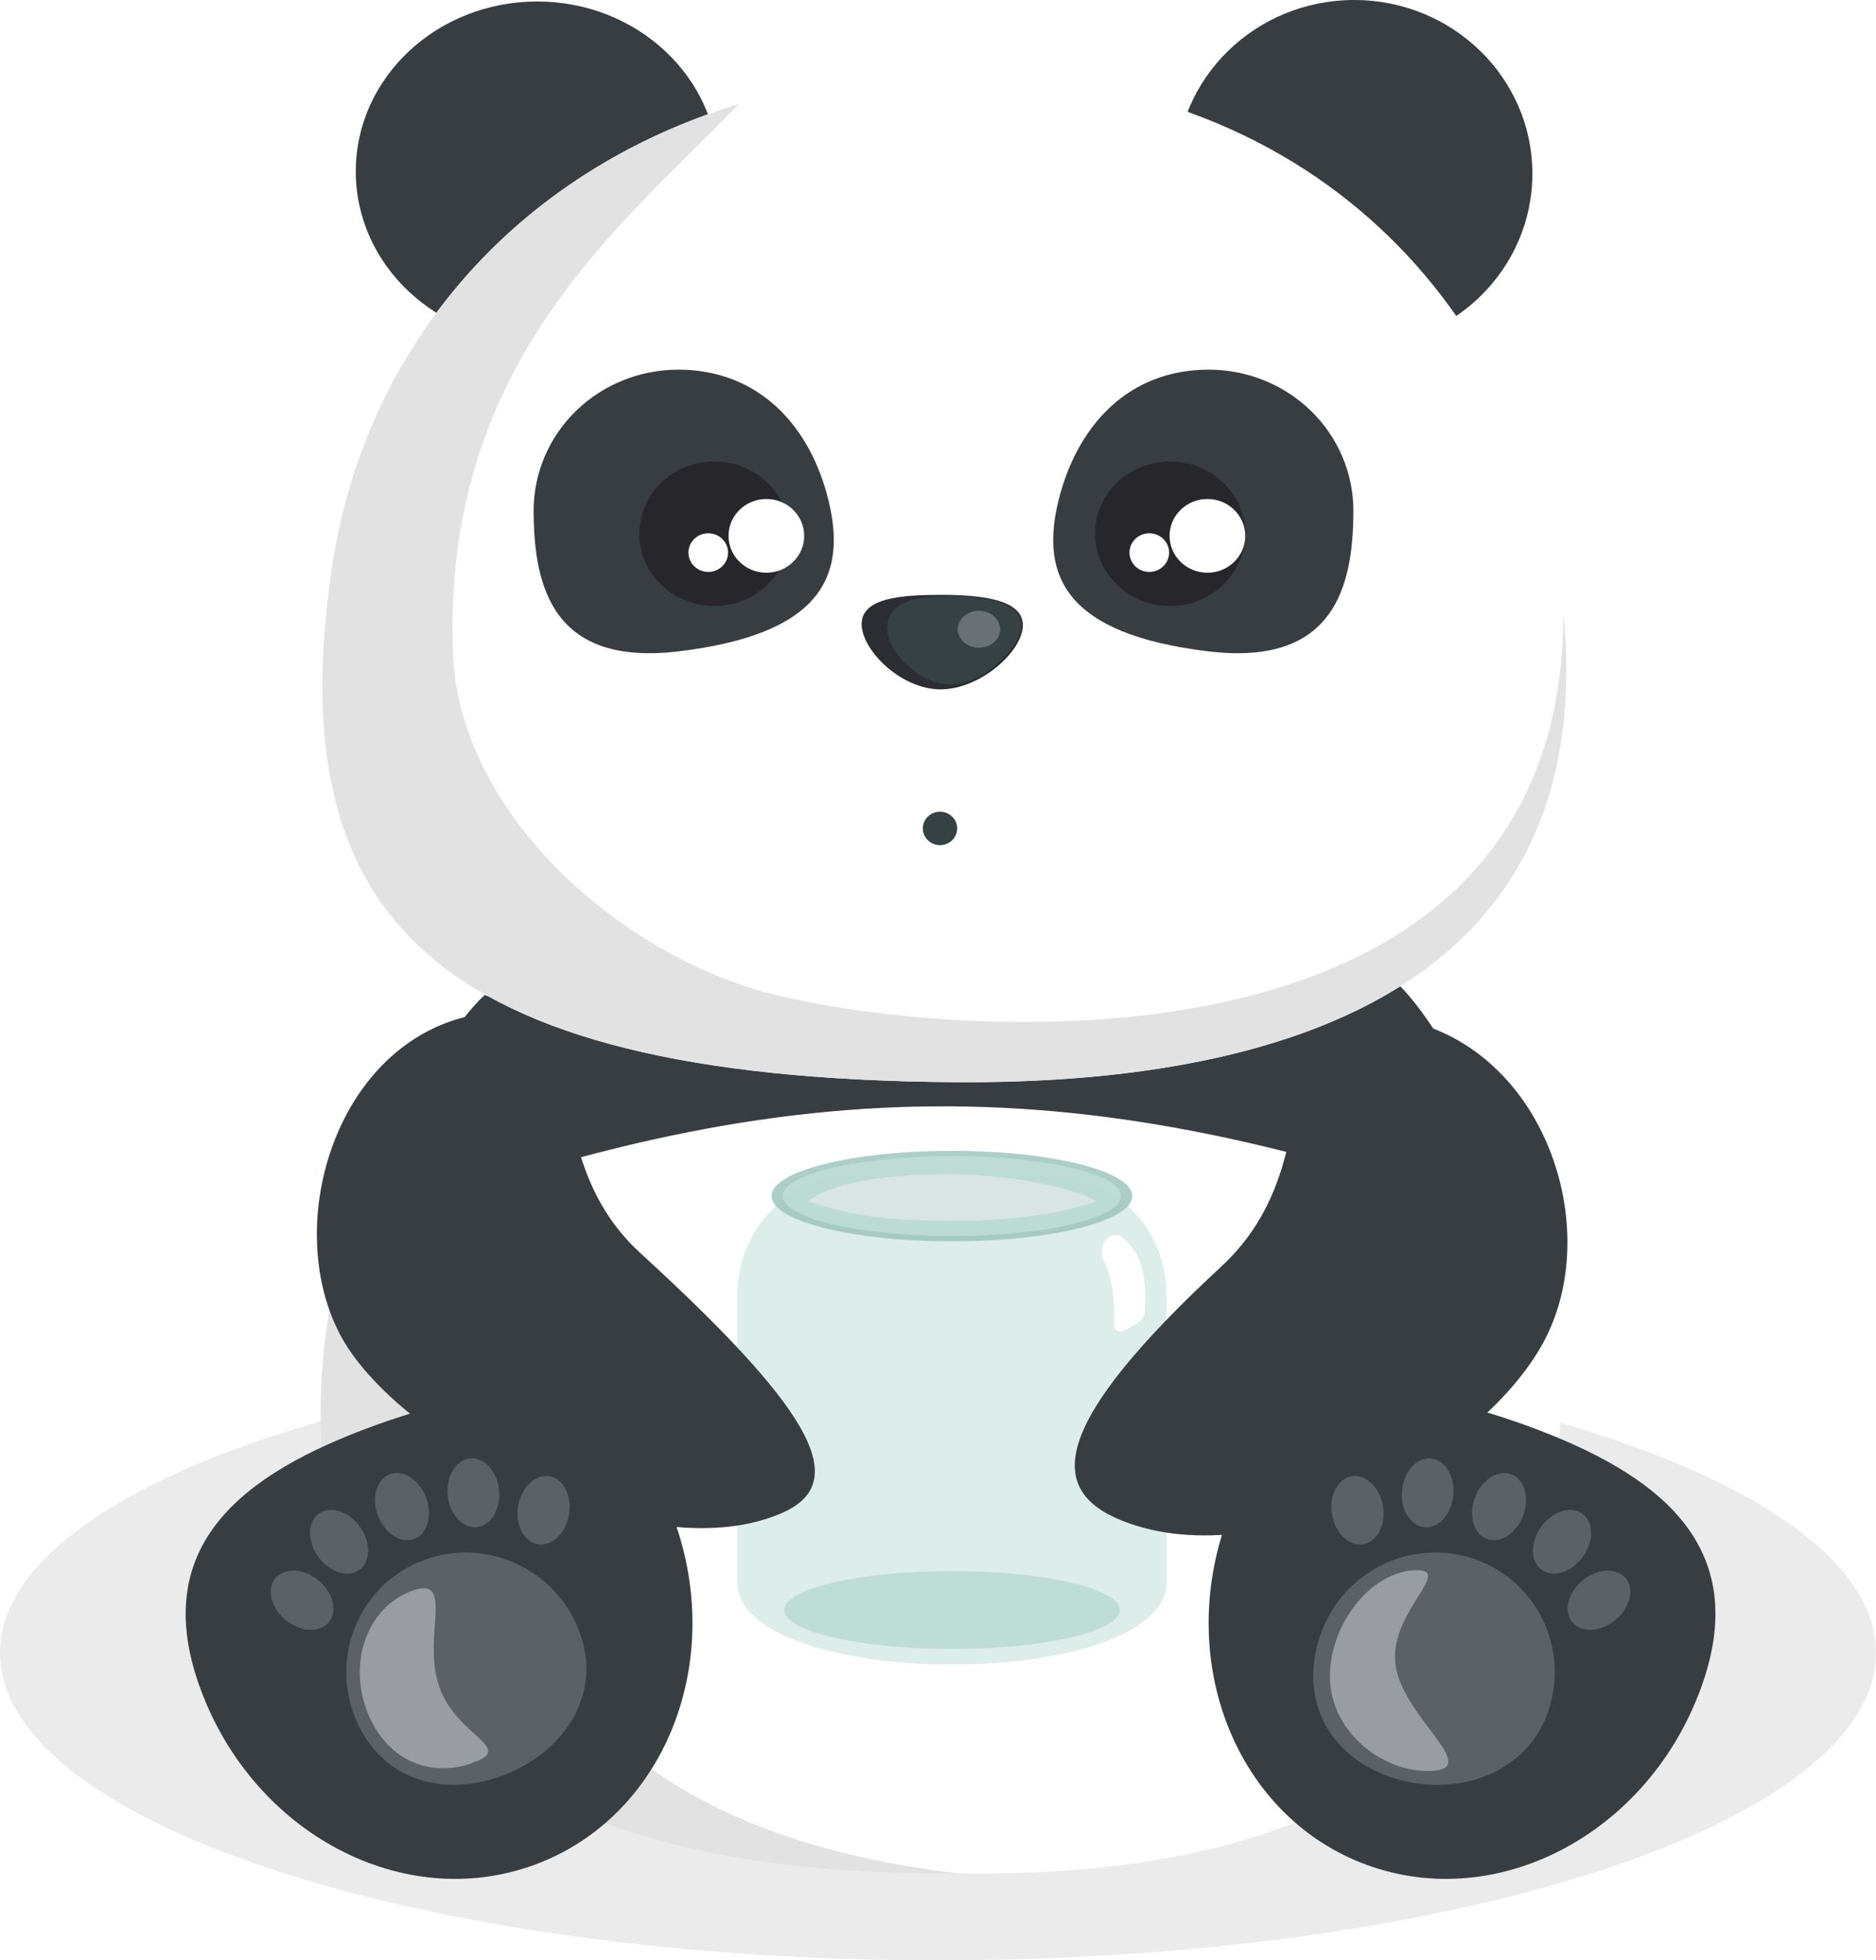 <svg width="314" height="328" viewBox="0 0 314 328" version="1.1" xmlns="http://www.w3.org/2000/svg" xmlns:xlink="http://www.w3.org/1999/xlink">
    <style>
        #panda_jar_shadow { filter: url(#panda_jar_filter0_d); }

        * {
        transform-box: fill-box;
        }

        <!--hand-->
        #panda_jar_left_hand {
        transform-origin: top;
        animation: panda_jar_hand 1s infinite alternate ease;
        }
        @keyframes panda_jar_hand {
        0%   { transform: rotate(0deg); }
        100%   { transform: rotate(-5deg); }
        }

        #panda_jar_right_hand {
        transform-origin: top;
        animation: panda_jar_hand_right 1s infinite alternate ease;
        }
        @keyframes panda_jar_hand_right {
        0%   { transform: rotate(0deg); }
        100%   { transform: rotate(5deg); }
        }

        <!--jar-->
        #jar {
        transform-origin: center;
        animation: jar 1s infinite alternate ease;
        }
        @keyframes jar {
        0%   { transform: translateY(0); }
        100%   { transform: translateY(-5px); }
        }
    </style>
<g id="Canvas" transform="translate(7180 -4122)">
<g id="Panda sitting4">
<g id="panda_jar_shadow">
<use xlink:href="#panda_jar_0_fill" transform="matrix(1 -6.93705e-18 -2.4829e-05 1 -7180 4347.1)" fill="#333333" fill-opacity="0.1"/>
</g>
<g id="ears">
<g id="left ear">
<use xlink:href="#panda_jar_1_fill" transform="translate(-7120.45 4122.25)" fill="#383D42"/>
</g>
<g id="right ear">
<use xlink:href="#panda_jar_2_fill" transform="translate(-6983.17 4122)" fill="#383D42"/>
</g>
</g>
<g id="body">
<g id="Ellipse">
<use xlink:href="#panda_jar_3_fill" transform="translate(-7113.32 4255.02)" fill="#FFFFFF"/>
</g>
<g id="Subtract">
<use xlink:href="#panda_jar_4_fill" transform="translate(-7126.35 4255.02)" fill="#E2E2E2"/>
</g>
<g id="Vector 2">
<use xlink:href="#panda_jar_5_fill" transform="translate(-7119.37 4286.64)" fill="#383D42"/>
</g>
</g>
<g id="head">
<g id="head">
<use xlink:href="#panda_jar_6_fill" transform="translate(-7126.04 4134.26)" fill="#FFFFFF"/>
</g>
<g id="Vector">
<use xlink:href="#panda_jar_7_fill" transform="translate(-7126.04 4139.41)" fill="#E2E2E2"/>
</g>
</g>
<g id="panda_jar_nose">
<g id="Vector">
<use xlink:href="#panda_jar_8_fill" transform="translate(-7035.78 4221.53)" fill="#2C2D32"/>
</g>
<g id="Vector">
<use xlink:href="#panda_jar_9_fill" transform="translate(-7031.5 4221.77)" fill="#364144"/>
</g>
<g id="Vector">
<use xlink:href="#panda_jar_10_fill" transform="translate(-7019.7 4224.2)" fill="#697175"/>
</g>
</g>
<g id="eyes">
<g id="panda_jar_left_eye">
<g id="Vector">
<use xlink:href="#panda_jar_11_fill" transform="translate(-7090.68 4183.85)" fill="#383D42"/>
</g>
<g id="Vector">
<use xlink:href="#panda_jar_12_fill" transform="translate(-7073 4199.21)" fill="#27272B"/>
</g>
<g id="Vector">
<use xlink:href="#panda_jar_13_fill" transform="translate(-7064.77 4211.23)" fill="#FFFFFF"/>
</g>
<g id="Vector">
<use xlink:href="#panda_jar_14_fill" transform="translate(-7058.06 4205.49)" fill="#FFFFFF"/>
</g>
</g>
<g id="panda_jar_right_eye">
<g id="Vector">
<use xlink:href="#panda_jar_15_fill" transform="translate(-7003.72 4183.85)" fill="#383D42"/>
</g>
<g id="Vector">
<use xlink:href="#panda_jar_16_fill" transform="translate(-6996.71 4199.21)" fill="#27272B"/>
</g>
<g id="Vector">
<use xlink:href="#panda_jar_17_fill" transform="translate(-6990.95 4211.23)" fill="#FFFFFF"/>
</g>
<g id="Vector">
<use xlink:href="#panda_jar_18_fill" transform="translate(-6984.24 4205.49)" fill="#FFFFFF"/>
</g>
</g>
</g>
<g id="panda_jar_mouth">
<use xlink:href="#panda_jar_19_fill" transform="translate(-7025.54 4257.81)" fill="#364144"/>
</g>
<g id="jar">
<g id="Union">
<use xlink:href="#panda_jar_20_fill" transform="matrix(8.45654e-17 1 -1 4.43373e-17 -6984.77 4318.48)" fill="#BEDDD5" fill-opacity="0.52"/>
</g>
<g id="Ellipse 2">
<use xlink:href="#panda_jar_21_fill" transform="matrix(8.45655e-17 1 -1 4.43373e-17 -6992.6 4384.87)" fill="#BEDDD5"/>
</g>
<g id="Ellipse 3">
<use xlink:href="#panda_jar_22_fill" transform="translate(-7050.86 4314.55)" fill="#9DC4BB" fill-opacity="0.83"/>
</g>
<g id="Ellipse 3.1">
<use xlink:href="#panda_jar_23_fill" transform="translate(-7048.96 4315.44)" fill="#C8E5DE" fill-opacity="0.63"/>
</g>
<g id="Ellipse 3.2">
<use xlink:href="#panda_jar_24_fill" transform="translate(-7044.82 4318.45)" fill="#D8E5E2"/>
</g>
<g id="Vector">
<use xlink:href="#panda_jar_25_fill" transform="matrix(-0.978 -0.21 -0.21 0.978 -6985.7 4330.03)" fill="#FFFFFF"/>
</g>
</g>
<g id="panda_jar_left_hand">
<use xlink:href="#panda_jar_26_fill" transform="matrix(0.999 0.048 0.054 -0.999 -7129.51 4374.52)" fill="#383D42"/>
</g>
<g id="panda_jar_right_hand">
<use xlink:href="#panda_jar_27_fill" transform="matrix(-0.997 0.079 -0.083 -0.997 -6913.84 4373.93)" fill="#383D42"/>
</g>
<g id="right leg">
<g id="Ellipse">
<use xlink:href="#panda_jar_28_fill" transform="matrix(-0.939 0.342 0.348 0.938 -7078.29 4346.31)" fill="#383D42"/>
</g>
<g id="Ellipse 2">
<use xlink:href="#panda_jar_29_fill" transform="matrix(-0.939 0.342 0.348 0.938 -7090.03 4376.09)" fill="#5B6167"/>
</g>
<g id="Ellipse 2.1">
<use xlink:href="#panda_jar_30_fill" transform="matrix(-0.941 0.336 0.342 0.941 -7108.02 4387.1)" fill="#999DA1"/>
</g>
<g id="Ellipse">
<use xlink:href="#panda_jar_31_fill" transform="matrix(-0.983 -0.193 -0.183 0.981 -7083.71 4369.86)" fill="#5B6167"/>
</g>
<g id="Ellipse">
<use xlink:href="#panda_jar_32_fill" transform="matrix(-0.624 0.778 0.78 0.63 -7131.25 4382.75)" fill="#5B6167"/>
</g>
<g id="Ellipse">
<use xlink:href="#panda_jar_33_fill" transform="matrix(-0.998 0.074 0.083 0.996 -7096.94 4365.7)" fill="#5B6167"/>
</g>
<g id="Ellipse">
<use xlink:href="#panda_jar_34_fill" transform="matrix(-0.939 0.342 0.348 0.938 -7110.68 4367.18)" fill="#5B6167"/>
</g>
<g id="Ellipse">
<use xlink:href="#panda_jar_35_fill" transform="matrix(-0.809 0.584 0.587 0.812 -7123.15 4372.75)" fill="#5B6167"/>
</g>
</g>
<g id="panda_jar_left leg">
<g id="Ellipse">
<use xlink:href="#panda_jar_28_fill" transform="matrix(0.939 0.342 -0.348 0.938 -6963.51 4346.31)" fill="#383D42"/>
</g>
<g id="Ellipse 2">
<use xlink:href="#panda_jar_36_fill" transform="matrix(0.939 0.342 -0.348 0.938 -6951.78 4376.09)" fill="#5B6167"/>
</g>
<g id="Ellipse 2.2">
<use xlink:href="#panda_jar_37_fill" transform="matrix(-0.995 0.086 0.091 0.997 -6940.52 4384.5)" fill="#999DA1"/>
</g>
<g id="Ellipse">
<use xlink:href="#panda_jar_38_fill" transform="matrix(0.983 -0.193 0.183 0.981 -6958.1 4369.86)" fill="#5B6167"/>
</g>
<g id="Ellipse">
<use xlink:href="#panda_jar_39_fill" transform="matrix(0.624 0.778 -0.78 0.63 -6910.56 4382.75)" fill="#5B6167"/>
</g>
<g id="Ellipse">
<use xlink:href="#panda_jar_40_fill" transform="matrix(0.998 0.074 -0.083 0.996 -6944.87 4365.7)" fill="#5B6167"/>
</g>
<g id="Ellipse">
<use xlink:href="#panda_jar_34_fill" transform="matrix(0.939 0.342 -0.348 0.938 -6931.13 4367.18)" fill="#5B6167"/>
</g>
<g id="Ellipse">
<use xlink:href="#panda_jar_41_fill" transform="matrix(0.809 0.584 -0.587 0.812 -6918.65 4372.75)" fill="#5B6167"/>
</g>
</g>
</g>
</g>
<defs>
    <filter id="panda_jar_filter0_d" filterUnits="userSpaceOnUse" x="-7190" y="4347.1" width="390" height="110" color-interpolation-filters="sRGB">
        <feGaussianBlur stdDeviation="3"/>
    </filter>
<path id="panda_jar_0_fill" d="M 313.997 51.448C 313.997 79.862 243.707 102.896 156.999 102.896C 70.291 102.896 0 79.862 0 51.448C 0 23.034 70.291 0 156.999 0C 243.707 0 313.997 23.034 313.997 51.448Z"/>
<path id="panda_jar_1_fill" d="M 30.355 56.875C 47.12 56.875 60.71 44.143 60.71 28.438C 60.71 12.732 47.12 0 30.355 0C 13.59 0 0 12.732 0 28.438C 0 44.143 13.59 56.875 30.355 56.875Z"/>
<path id="panda_jar_2_fill" d="M 29.827 58.113C 46.301 58.113 59.655 45.104 59.655 29.056C 59.655 13.009 46.301 0 29.827 0C 13.354 0 0 13.009 0 29.056C 0 45.104 13.354 58.113 29.827 58.113Z"/>
<path id="panda_jar_3_fill" d="M 194.46 103.811C 194.46 161.144 150.929 180.455 97.23 180.455C 43.531 180.455 0 161.144 0 103.811C 0 46.478 43.531 0 97.23 0C 150.929 0 194.46 46.478 194.46 103.811Z"/>
<path id="panda_jar_4_fill" fill-rule="evenodd" d="M 106.78 180.437C 61.493 175.137 27.913 153.824 27.913 104.985C 27.913 51.092 68.802 6.768 121.192 1.462C 115.519 0.5 109.689 0 103.743 0C 46.447 0 0 46.477 0 103.811C 0 161.144 46.447 180.456 103.743 180.456C 104.759 180.456 105.771 180.449 106.78 180.437Z"/>
<path id="panda_jar_5_fill" d="M 0 40.928C -0.076 38.443 10.447 11.155 20.47 1.86C 78.681 19.57 112 18.189 173.374 0C 183.609 10.232 191.669 33.022 195.391 40.928C 123.352 14.424 74.224 12.887 0 40.928Z"/>
<path id="panda_jar_6_fill" d="M 207.644 89.508C 214.105 150.988 164.174 169.314 105.488 168.81C 17.341 168.055 -6.768 140.299 1.534 83.141C 8.544 34.889 48.913 0 105.488 0C 169.009 0.042 202.788 43.133 207.644 89.508Z"/>
<path id="panda_jar_7_fill" d="M 72.567 148.161C 47.911 140.719 22.849 117.794 21.859 91.885C 20.071 43.171 50.036 20.465 69.699 0C 32.345 11.381 6.954 40.679 1.537 77.98C -6.775 135.138 17.334 162.947 105.492 163.649C 163.919 164.142 213.646 145.985 207.723 85.145C 207.723 168.16 97.224 155.602 72.567 148.161Z"/>
<path id="panda_jar_8_fill" d="M 26.983 5.069C 26.983 9.445 19.866 15.813 13.217 15.813C 6.568 15.813 7.44633e-06 9.259 7.44633e-06 4.884C 7.44633e-06 0.508 6.629 -7.15371e-06 13.217 -7.15371e-06C 19.805 -7.15371e-06 26.983 0.693 26.983 5.069Z"/>
<path id="panda_jar_9_fill" d="M 22.443 5.148C 22.189 8.723 15.791 14.817 10.617 14.768C 5.208 14.719 -0.486 8.908 0.033 4.757C 0.551 0.606 5.116 0 10.627 0C 16.137 0 22.738 0.939 22.443 5.148Z"/>
<path id="panda_jar_10_fill" d="M 3.548 6.173C 5.508 6.173 7.096 4.791 7.096 3.086C 7.096 1.382 5.508 -3.27878e-06 3.548 -3.27878e-06C 1.589 -3.27878e-06 0 1.382 0 3.086C 0 4.791 1.589 6.173 3.548 6.173Z"/>
<path id="panda_jar_11_fill" d="M 49.361 21.913C 52.408 34.375 48.381 44.266 24.196 47.141C 3.392 49.616 0 36.588 0 23.57C -6.1209e-14 17.319 2.549 11.324 7.087 6.904C 11.624 2.483 17.779 -5.96268e-14 24.196 0C 37.559 -5.96268e-14 46.27 9.241 49.361 21.913Z"/>
<path id="panda_jar_12_fill" d="M 12.561 24.185C 19.498 24.185 25.122 18.771 25.122 12.092C 25.122 5.414 19.498 0 12.561 0C 5.624 0 0 5.414 0 12.092C 0 18.771 5.624 24.185 12.561 24.185Z"/>
<path id="panda_jar_13_fill" d="M 3.317 6.462C 5.148 6.462 6.633 5.015 6.633 3.231C 6.633 1.446 5.148 3.20119e-06 3.317 3.20119e-06C 1.485 3.20119e-06 0 1.446 0 3.231C 0 5.015 1.485 6.462 3.317 6.462Z"/>
<path id="panda_jar_14_fill" d="M 6.332 12.336C 9.828 12.336 12.663 9.574 12.663 6.168C 12.663 2.761 9.828 -3.52131e-06 6.332 -3.52131e-06C 2.835 -3.52131e-06 0 2.761 0 6.168C 0 9.574 2.835 12.336 6.332 12.336Z"/>
<path id="panda_jar_15_fill" d="M 0.882 21.913C -2.165 34.375 1.862 44.266 26.047 47.141C 46.851 49.616 50.243 36.588 50.243 23.57C 50.243 17.319 47.693 11.324 43.156 6.904C 38.618 2.483 32.464 -5.96269e-14 26.047 1.07241e-27C 12.641 -5.96269e-14 4.026 9.241 0.882 21.913Z"/>
<path id="panda_jar_16_fill" d="M 12.561 24.185C 19.498 24.185 25.122 18.771 25.122 12.092C 25.122 5.414 19.498 2.3591e-06 12.561 2.3591e-06C 5.624 2.3591e-06 3.50069e-06 5.414 3.50069e-06 12.092C 3.50069e-06 18.771 5.624 24.185 12.561 24.185Z"/>
<path id="panda_jar_17_fill" d="M 3.317 6.462C 5.148 6.462 6.633 5.015 6.633 3.231C 6.633 1.446 5.148 3.20119e-06 3.317 3.20119e-06C 1.485 3.20119e-06 -2.30029e-06 1.446 -2.30029e-06 3.231C -2.30029e-06 5.015 1.485 6.462 3.317 6.462Z"/>
<path id="panda_jar_18_fill" d="M 6.332 12.336C 9.828 12.336 12.663 9.574 12.663 6.168C 12.663 2.761 9.828 -3.52131e-06 6.332 -3.52131e-06C 2.835 -3.52131e-06 -2.62891e-06 2.761 -2.62891e-06 6.168C -2.62891e-06 9.574 2.835 12.336 6.332 12.336Z"/>
<path id="panda_jar_19_fill" d="M 2.875 5.601C 4.463 5.601 5.75 4.348 5.75 2.801C 5.75 1.254 4.463 -5.76215e-06 2.875 -5.76215e-06C 1.287 -5.76215e-06 0 1.254 0 2.801C 0 4.348 1.287 5.601 2.875 5.601Z"/>
<path id="panda_jar_20_fill" fill-rule="evenodd" d="M 20 0C 8.954 -9.34101e-16 4.89745e-16 8.954 0 20L 0 51.796C -4.89745e-16 62.842 8.954 71.796 20 71.796L 68.405 71.796L 68.682 71.796L 68.682 71.79C 76.76 71.435 82.014 55.502 82.014 35.898C 82.014 16.295 76.76 0.361 68.682 0.006L 68.682 0L 68.405 0L 20 0Z"/>
<path id="panda_jar_21_fill" d="M 13.023 28.066C 13.023 43.566 10.107 56.132 6.511 56.132C 2.915 56.132 0 43.566 0 28.066C 0 12.566 2.915 0 6.511 0C 10.107 0 13.023 12.566 13.023 28.066Z"/>
<path id="panda_jar_22_fill" d="M 60.385 7.574C 60.385 11.757 46.867 15.148 30.192 15.148C 13.518 15.148 0 11.757 0 7.574C 0 3.391 13.518 0 30.192 0C 46.867 0 60.385 3.391 60.385 7.574Z"/>
<path id="panda_jar_23_fill" d="M 56.581 6.683C 56.581 10.374 43.915 13.366 28.291 13.366C 12.666 13.366 0 10.374 0 6.683C 0 2.992 12.666 0 28.291 0C 43.915 0 56.581 2.992 56.581 6.683Z"/>
<path id="panda_jar_24_fill" d="M 48.299 4.558C 44.383 5.86 37.487 7.814 24.15 7.814C 10.812 7.814 6.527 6.511 0 4.558C 5.222 0.651 16.317 -6.9473e-10 24.15 5.55929e-19C 31.982 6.9473e-10 44.383 1.953 48.299 4.558Z"/>
<path id="panda_jar_25_fill" d="M 0.25 11.394C 1.141 6.078 2.558 2.579 6.335 0.438C 6.861 0.139 7.498 0.136 8.054 0.374C 9.619 1.043 9.858 3.325 8.815 4.67C 6.246 7.982 5.21 12.412 4.809 14.94C 4.679 15.755 3.669 16.16 3.041 15.624L 1.252 14.093C 0.472 13.427 0.081 12.405 0.25 11.394Z"/>
<path id="panda_jar_26_fill" d="M 54.249 45.545C 82.92 21.846 92.105 9.349 80.609 3.391C 58.552 -8.037 15.149 11.608 4.653 29.805C -5.843 48.002 1.754 78.148 24.045 83.872C 46.336 89.597 34.157 62.141 54.249 45.545Z"/>
<path id="panda_jar_27_fill" d="M 58.185 44.768C 88.937 20.596 90.581 9.757 78.252 3.68C 54.594 -7.975 16.248 10.154 4.991 28.714C -6.267 47.273 1.881 78.021 25.79 83.86C 49.698 89.698 36.636 61.695 58.185 44.768Z"/>
<path id="panda_jar_28_fill" d="M 84.227 31.554C 84.227 57.307 65.372 78.184 42.113 78.184C 18.855 78.184 0 57.307 0 31.554C 0 5.801 18.388 3.07279e-11 41.647 3.07279e-11C 64.905 3.07279e-11 84.227 5.801 84.227 31.554Z"/>
<path id="panda_jar_29_fill" d="M 40.239 20.246C 40.239 31.428 31.811 38.386 20.699 38.386C 9.588 38.386 0 31.428 0 20.246C 0 9.064 9.008 0 20.119 0C 31.231 0 40.239 9.064 40.239 20.246Z"/>
<path id="panda_jar_30_fill" d="M 17.17 16.08C 17.17 24.961 11.295 30.487 3.549 30.487C -4.197 30.487 4.402 25.641 4.402 16.761C 4.402 7.88 -4.602 0 3.144 0C 10.89 0 17.17 7.199 17.17 16.08Z"/>
<path id="panda_jar_31_fill" d="M 8.638 5.775C 8.638 8.964 6.704 11.549 4.319 11.549C 1.934 11.549 0 8.964 0 5.775C 0 2.585 1.934 0 4.319 0C 6.704 0 8.638 2.585 8.638 5.775Z"/>
<path id="panda_jar_32_fill" d="M 8.636 5.775C 8.636 8.965 6.703 11.551 4.318 11.551C 1.933 11.551 0 8.965 0 5.775C 0 2.586 1.933 0 4.318 0C 6.703 0 8.636 2.586 8.636 5.775Z"/>
<path id="panda_jar_33_fill" d="M 8.627 5.782C 8.627 8.975 6.696 11.563 4.313 11.563C 1.931 11.563 0 8.975 0 5.782C 0 2.589 1.931 0 4.313 0C 6.696 0 8.627 2.589 8.627 5.782Z"/>
<path id="panda_jar_34_fill" d="M 8.623 5.785C 8.623 8.979 6.692 11.569 4.311 11.569C 1.93 11.569 0 8.979 0 5.785C 0 2.59 1.93 0 4.311 0C 6.692 0 8.623 2.59 8.623 5.785Z"/>
<path id="panda_jar_35_fill" d="M 8.626 5.782C 8.626 8.976 6.695 11.564 4.313 11.564C 1.931 11.564 0 8.976 0 5.782C 0 2.589 1.931 0 4.313 0C 6.695 0 8.626 2.589 8.626 5.782Z"/>
<path id="panda_jar_36_fill" d="M 40.239 20.246C 40.239 31.428 29.924 39.073 18.813 39.073C 7.701 39.073 0 31.428 0 20.246C 0 9.064 9.008 0 20.119 0C 31.231 0 40.239 9.064 40.239 20.246Z"/>
<path id="panda_jar_37_fill" d="M 18.523 17.801C 18.523 26.618 10.267 33.655 2.521 33.655C -5.226 33.655 7.354 23.856 7.354 15.039C 7.354 6.222 -4.577 0 3.17 0C 10.916 0 18.523 8.984 18.523 17.801Z"/>
<path id="panda_jar_38_fill" d="M 8.638 5.775C 8.638 8.964 6.704 11.549 4.319 11.549C 1.934 11.549 0 8.964 0 5.775C 0 2.585 1.934 0 4.319 0C 6.704 0 8.638 2.585 8.638 5.775Z"/>
<path id="panda_jar_39_fill" d="M 8.636 5.775C 8.636 8.965 6.703 11.551 4.318 11.551C 1.933 11.551 0 8.965 0 5.775C 0 2.586 1.933 0 4.318 0C 6.703 0 8.636 2.586 8.636 5.775Z"/>
<path id="panda_jar_40_fill" d="M 8.627 5.782C 8.627 8.975 6.696 11.563 4.313 11.563C 1.931 11.563 0 8.975 0 5.782C 0 2.589 1.931 0 4.313 0C 6.696 0 8.627 2.589 8.627 5.782Z"/>
<path id="panda_jar_41_fill" d="M 8.626 5.782C 8.626 8.976 6.695 11.564 4.313 11.564C 1.931 11.564 0 8.976 0 5.782C 0 2.589 1.931 0 4.313 0C 6.695 0 8.626 2.589 8.626 5.782Z"/>
</defs>
</svg>
